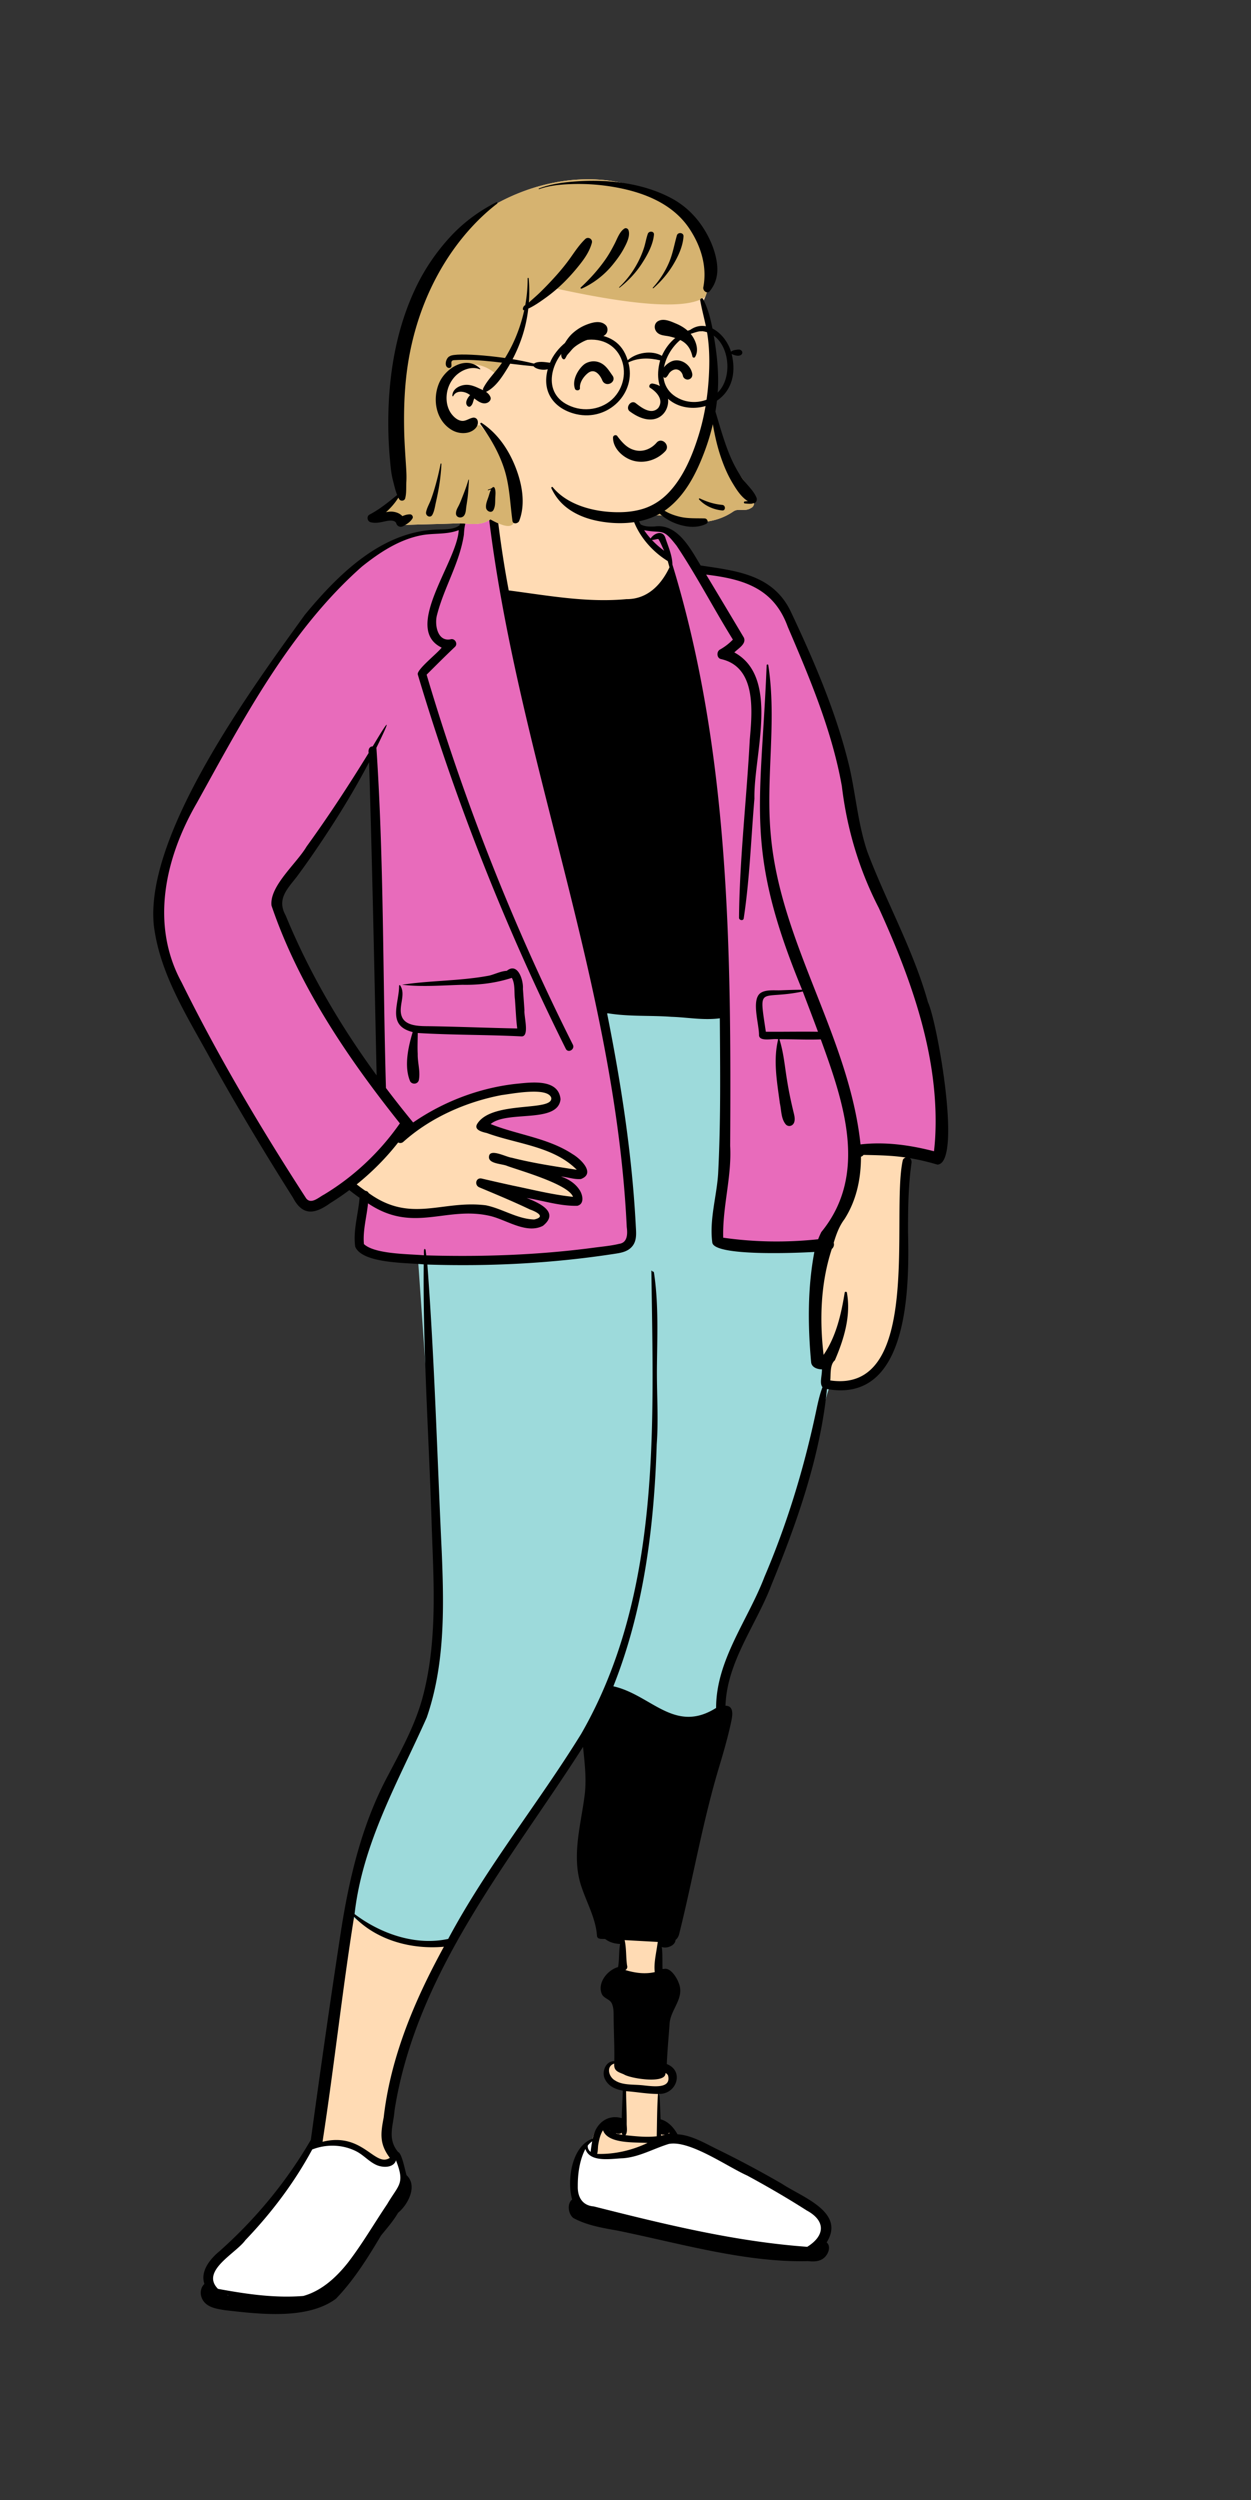 <svg xmlns="http://www.w3.org/2000/svg" fill="none" viewBox="0 0 514 1027">
  <rect x="0" y="0" width="514" height="1027" fill="#333333" stroke="none"/>
  <path fill="#FFDBB4" fill-rule="evenodd" d="M119.171 385.384c10.291 22.879 23.012 43.108 38.078 63.31-1.056-47.735-1.966-95.727-3.523-143.9-9.541 18.615-19.706 35.46-33.277 53.94-10.639 11.371-5.678 16.091-1.278 26.65ZM85.436 943.857c-1.192-1.688-.486-3.833 1.163-4.928-3.512-7.572 7.07-13.418 12.279-19.118 11.839-12.844 30.489-31.256 32.149-47.475 5.646-36.795 8.873-73.72 17.914-110.084 5.371-23.097 20.284-41.63 26.947-64.318 11.588-59.961-3.381-120.092-.793-180.651-32.658-3.204-28.429.869-24.931-26.297a104.551 104.551 0 0 1-6.305-4.744c-5.214 2.782-11.369 9.603-17.11 9.242-1.817-.425-3.127-2.703-4.374-4.66a1115.361 1115.361 0 0 1-26.18-43.405c-46.4-73.17-35.906-89.739 7.375-159.879 18.228-27.089 40.616-66.507 75.34-69.242 4.192.003 8.612-.22 12.223-2.857.026-4.199 2.171-5.553 7.613-6.321 3.065-.315 5.469-2.102 8.461-1.373 2.134-7.126 1.706-12.857 4.022-19.909 7.933-12.034 33.67-6.03 43.095-2.255 11.711 4.072.571 22.3 8.214 30.624 1.667.931 3.401 1.377 5.622 1.376 9.469-2.109 14.083 9.262 18.56 16.763 12.813 1.58 22.415 3.482 28.309 8.101 5.406 4.082 9.38 10.647 14.664 24.223 11.064 24.212 18.318 48.259 21.523 71.456 2.788 15.719 10.536 29.323 16.755 43.601 15.269 37.174 21.86 61.796 18.205 94.516-3.876-.694-7.784-2.104-11.865-2.63l-1.649 3.903a.446.446 0 0 1-.155-.19c-4.788 32.75 8.347 99.437-34.505 90.662-3.781 36.041-15.84 68.08-30.35 98.216-5.869 11.338-11.77 23.321-11.672 36.635l2.209.049c.376.008.496.085.497.085.421.103-.067 3.383-.539 5.239-6.932 24.493-12.926 48.983-18.309 73.772-1.136 3.34-1.627 12.332-4.256 13.857.115 1.228-3.512 3.634-3.792 3.556.632 4.73-1.657 6.847-1.58 11.649-.013-.114 3.216.054 3.075-.043 1.927 0 4.111 4.092 4.138 6.865.176 3.341-2.648 6.482-3.635 9.76-1.53 7.193-1.291 14.484-1.972 21.722 6.426 1.458 4.984 8.289-.651 8.625 0 0-1.026 9.544-.823 14.302 3.865.463 5.582 3.909 6.859 6.581 4.754.053 9.204 2.217 13.619 4.471 10.291 5.044 20.397 10.326 29.564 15.677 8.087 5.378 25.716 11.291 16.563 22.601.139.292-1.964 5.541-4.801 5.063-13.996 1.359-67.217-10.2-79.53-12.763-4.178-.994-22.465-3.376-14.871-9.549-2.83-7.905-2.955-22.904 5.582-24.735.829-7.428 7.08-10.035 13.315-7.287-.039-5.342.294-9.967.35-15.313-3.001-.395-6.324-1.509-7.192-3.785-.822-1.257-.503-5.534 2.587-5.566.091-.006 2.323.101 2.413.099-.358-8.648.397-15.987-.898-24.65-.694-2.876-2.966-3.344-4.452-4.824-1.396-4.303 2.896-7.779 6.567-8.503.935-4.374-1.039-9.008 0-13.3-2.394-.08-4.263-.202-5.818-1.656-.675-.662-1.78-.461-2.639-.52-.833-9.032-6.466-16.745-7.716-25.433-1.761-10.285 1.557-21.016 2.746-31.497.963-8.717-.572-17.637-1.338-26.198-31.55 50.356-74.154 98.884-81.781 160.182-.812 4.718-1.305 9.997 3.046 14.618l.187.053c1.106 2.221 1.801 6.455 2.595 8.746 4.109 3.246.337 9.48-2.631 12.29-.9 1.025-1.668 2.216-2.49 3.291-15.504 18.519-17.258 39.443-47.019 38.031-7.317-.458-24.438-.226-27.723-4.544Z" clip-rule="evenodd"/>
  <path fill="#9DDADB" fill-rule="evenodd" d="m302.315 415.477 23.758.214 6.922.047.325.001 2.537.007 1.592-.003 1.677-.009 1.168-.01c2.818-.03 4.874-.092 6.046-.181l.292-.025.191-.019 3.168-.381-.932 7.934-.561 4.797-.535 4.6c-8.565 73.719-12.513 115.739-11.814 125.368l.023.287.054.604.004.025c.074.345.788.731 1.911.773l.103.003.102.001 2.311.001.03 2.31c.007.558-.024 1.133-.088 1.79l-.024.234-.026.241-.142 1.184c-.173 1.518-.167 2.148-.058 2.383l.008.017.017.028.492.716-.103.953-.1.875-.144.401-.118.337c-.564 1.634-1.028 3.37-1.565 5.75l-.112.501-.2.919-.616 2.879c-5.009 23.298-11.902 45.471-20.73 66.283l-.304.714-.11.287-.146.378c-1.566 4.018-3.307 7.737-6.348 13.762l-.142.28-2.513 4.956-.745 1.482c-2.787 5.568-4.327 8.931-5.743 12.664l-.242.643-.237.646c-2.242 6.175-3.409 11.838-3.452 17.497l-.001.32v1.29l-1.092.689c-4.017 2.535-7.877 3.825-11.748 3.995l-.215.008-.457.009c-4.408.038-8.442-1.281-13.586-4.025l-.254-.136c-.565-.304-1.146-.626-1.796-.993l-.22-.124-.708-.404-2.347-1.352-.707-.404c-4.858-2.76-7.885-4.159-11.298-5.002l-.327-.078-.121-.029-.308.494c-2.001 3.22-4.782 7.906-8.315 14l-.828 1.432-1.456 2.523-.9 1.453-.923 1.477c-4.602 7.338-9.131 14.093-17.199 25.79l-1.097 1.589-6.783 9.815c-4.548 6.598-7.488 10.93-10.403 15.357l-1.051 1.602-1.296 1.99c-5.676 8.752-10.446 16.7-14.643 24.52l-.775 1.45-1.053.232a39.015 39.015 0 0 1-7.794.895l-.381.005h-.416c-10.763-.041-22.087-4.263-31.518-11.319l-.285-.215-1.062-.804.15-1.325c1.192-10.525 3.84-20.97 7.953-32.23l.301-.818.188-.506c2.974-7.985 6.132-15.167 11.858-27.345l.551-1.169 3.802-8.058a643.272 643.272 0 0 0 4.001-8.637l.145-.32.994-2.218.12-.351c3.068-9.021 4.908-18.749 5.777-29.651l.042-.537.063-.851.045-.639c.568-8.318.598-16.88.224-28.195l-.061-1.763-.048-1.32-.077-1.982-.083-2.043-.093-1.901c-.543-10.863-1.513-25.685-4.193-64.117l-1.144-16.357-2.949-42.029c-.565-8.098 75.415-6.142 75.415-6.142s-25.952-82.554-7.179-93.931c11.896-7.21 62.68 3.241 62.68 3.241Z" clip-rule="evenodd"/>
  <path fill="#fff" fill-rule="evenodd" d="m164.863 887.739.151.391.148.393c1.912 5.113 2.18 6.809.94 9.832l-.047.112c-.439 1.042-.975 1.958-2.01 3.534l-1.073 1.625-.363.557a68.985 68.985 0 0 0-1.306 2.092l-.243.41-.823 1.229-.534.806a406.742 406.742 0 0 0-2.632 4.057l-2.97 4.63-1.244 1.926c-3.118 4.805-5.14 7.743-7.514 10.863l-.613.799-.319.4-.318.391c-5.626 6.876-11.706 11.564-18.598 13.54l-.231.065-.215.06-.222.018c-9.631.777-19.265-.053-32.33-2.346l-.838-.149-1.014-.182-2.208-.404-.517-.52c-3.022-3.04-3.437-6.545-1.582-10.04 1.215-2.289 3.082-4.269 6.43-7.185l2.614-2.262c2.407-2.093 2.805-2.504 3.402-3.323l.245-.341.115-.121c10.814-11.297 19.847-22.18 26.819-34.992l.27-.499.408-.757.8-.312c6.551-2.562 13.887-2.275 20.029.853l.202.104.196.105.202.111c1.033.577 1.898 1.202 3.401 2.39l.842.666.394.308c1.305 1.006 2.062 1.491 2.978 1.893 1.774.779 3.881.649 4.592-.115l.039-.044.033-.044.942-2.627 3.572 2.103Zm79.157-9.142c.309.965-.873 4.786-.015 6.102.773 1.186 3.493.861 5.379.841l.385-.007.392-.011c.616-.02 1.268-.058 2.12-.119l2.499-.183.209-.013.203-.011.391-.019.246-.009.093-.007c3.091-.243 5.632-1.932 10.594-3.887l2.31-.918c2.316-.915 3.617-1.389 5.184-1.872l.226-.069.12-.023c4.418-.861 9.939.807 17.438 4.553l.475.239.509.259a163.77 163.77 0 0 1 3.878 2.057l2.197 1.21c1.528.845 3.418 1.893 4.084 2.257l.635.345.577.311c1.438.769 2.585 1.349 3.583 1.805l.329.149.078.042c8.591 4.662 16.484 9.267 23.894 13.982l.582.371.197.108c8.918 4.955 9.041 12.956.642 18.517l-.257.167-.268.17-.647.404-.761-.055c-12.967-.934-26.376-2.846-41.104-5.736l-1.446-.286c-11.029-2.197-21.913-4.724-37.349-8.575l-3.049-.763-4.967-1.251-.129-.012c-5.418-.561-8.421-4.63-8.416-10.245l.003-.318-.001-.265c-.006-5.892 2.554-11.324 4.735-15.723l.114-.226.116-.225 3.992-3.061Z" clip-rule="evenodd"/>
  <path fill="#E86BBB" fill-rule="evenodd" d="M170.597 515.982c1.324.06 2.52.114 3.519.183l.439.03.016.122.535.016c22.681.656 45.451-.108 67.964-3.038l1.401-.184c.695-.09 1.396-.175 2.1-.261 2.661-.322 5.359-.65 7.933-1.273 1.663-.234 2.636-1.111 3.185-2.273.684-1.445.662-3.389.456-5.057l-.029-.229c-2.628-55.46-16.205-109.096-29.783-162.721l-.011-.041c-11.102-43.848-22.203-87.689-27.293-132.517l-1.352.342-2.238.558c-2.18.554-3.723 1.055-4.834 1.948-1.009.811-1.69 1.937-2.13 3.748-.257 1.114-.418 2.501-.514 4.255-.983 6.533-1.104 2.76-.877-1.776.016-.319.02-.647.014-.983-.283.131-.572.255-.866.371-2.873 1.129-5.945 1.297-9.013 1.464l-.1.006c-1.859.101-3.718.204-5.542.502-9.303 1.633-17.5 6.919-24.798 12.708l-.483.385c-27.874 24.634-46.364 58.109-64.225 90.47l-.005.008c-.883 1.602-1.766 3.201-2.648 4.796l-1.14 2.059c-13.076 22.609-19.325 50.233-6.224 74.268 15.114 30.603 32.644 60.1 51.208 88.777.838 1.088 1.826 1.39 2.869 1.272 1.257-.141 2.629-.986 3.892-1.795l.024-.015c.457-.293.9-.576 1.339-.816 12.394-7.456 23.141-17.598 31.406-29.458l.263-.379a13.544 13.544 0 0 0-.287-.367c-21.48-26.959-41.471-56.405-52.619-89.202-.536-5.173 4.159-10.844 8.471-16.052l.315-.381c2.148-2.596 4.193-5.075 5.517-7.314 8.798-12.146 17.034-24.708 24.923-37.506l.61-1.156.101-.193a3.128 3.128 0 0 1-.037-.193c-.071-.463-.024-.943.169-1.313.132-.253.34-.451.643-.504a.833.833 0 0 1 .277-.003l.022-.043.017.511 1.263-2.112.878-1.457.457-.752-.886 1.826-.285.587-.603 1.238c2.056 30.545 2.526 61.481 2.996 92.377v.016c.242 15.865.483 31.719.938 47.503l.006.197a437.296 437.296 0 0 0 11.533 14.627l.139.169.266-.185.206-.141c12.297-8.485 26.764-14.019 41.621-15.734l.567-.056 1.596-.164c3.682-.372 8.364-.761 11.734.566 1.149.453 2.14 1.109 2.859 2.059.636.84 1.055 1.907 1.2 3.247-.246 2.217-1.573 3.572-3.491 4.451-2.836 1.299-6.908 1.604-11.001 1.91l-.196.015c-5.467.409-10.913.879-13.801 3.361a7.615 7.615 0 0 0-.702.691c.291.123.583.243.875.361 4.11 1.659 8.442 2.875 12.785 4.093l.094.026c7.202 2.02 14.434 4.049 20.722 8.212 1.837 1.074 4.766 3.537 5.525 5.829.221.667.248 1.321-.096 1.895-.319.534-.929.981-1.869 1.342-1.541.116-3.111-.199-4.674-.513l-.091-.019c-1.089-.218-2.175-.435-3.247-.527l-.252 1.214c2.909.981 5.595 2.633 7.341 5.301.65.973 1.207 2.512 1.033 3.786-.058.429-.203.826-.482 1.141-.238.268-.57.471-1.008.595-4.702.121-9.391-.892-14.052-1.9l-.077-.016c-2.175-.47-4.345-.939-6.506-1.295a106.037 106.037 0 0 0-4.924-.671l5.198 2.113.302.124c2.829 1.172 6.497 2.825 7.67 5.081.364.699.452 1.46.129 2.284-.319.817-1.012 1.677-2.148 2.601-4.481 2.286-9.599.217-14.448-1.744l-.323-.13c-2.225-.899-4.397-1.773-6.437-2.255-7.311-1.703-13.863-.88-20.291-.061l-.095.012c-9.425 1.201-18.591 2.368-29.59-5.047-.3-.202-.594-.406-.882-.611-.025.358-.055.715-.088 1.07-.177 1.868-.486 3.755-.797 5.647l-.003.022c-.613 3.736-1.222 7.494-.88 11.184l.023.23c.056.057.114.113.172.168 3.82 3.579 14.405 4.143 21.501 4.463h.016Zm213.755-42.973c.207-1.805.367-3.617.481-5.431 1.868-33.076-9.703-65.204-23.237-94.899-8.043-15.632-13.015-32.316-15.101-49.797-3.864-21.724-12.288-42.252-20.92-62.464l-1.354-3.166c-2.635-7.27-6.652-12.037-11.692-15.258-6.119-3.912-13.768-5.534-22.337-6.56-.422-.051-.843-.099-1.262-.146.216.362-5.549-4.138-10.449-11.46-4.502-5.776-5.464-5.837-8.804-6.048l-.125-.008-.007-.001c-1.183-.075-2.685-.17-4.79-.558-.515-.095-.99-.194-1.43-.294.256.425.523.844.799 1.255a32.06 32.06 0 0 0 2.705 3.479c.023.025.149.137.356.32 1.649 1.461 8.414 7.455 8.471 10.132 23.102 75.429 24.129 155.541 23.73 233.855l-.026 4.815c.366 6.533-.51 12.994-1.386 19.447l-.008.059c-.82 6.048-1.637 12.09-1.461 18.178.005.175.01.349.017.524l.517.076c12.974 1.87 26.135 2.031 39.162.646l.382-.041c.014-.037.253-.288.585-.638.732-.77 1.918-2.019 2.17-2.521 14.908-22.398 13.652-35.687 13.652-35.687v.002l.628-.074c10.052-1.168 20.216.27 29.957 2.796l.692.182c.029-.238.058-.476.085-.715Z" clip-rule="evenodd"/>
  <path fill="#000" fill-rule="evenodd" d="M210.005 190.677c2.512-1.703-1.065 13.077-1.071 14.499-.615 3.077-1.704 6.756-4.329 8.753 1.17 9.581 2.627 19.132 4.419 28.613l1.055.139c15.644 2.074 31.391 4.926 47.297 3.44 8.572.069 14.241-5.8 17.701-13.075l-.715-2.562c-10.875-6.681-19.123-20.205-14.217-32.982.318-.83 1.645-.493 1.354.375-2.058 5.766-1.192 12.264 1.73 17.556 1.826.971 3.77.905 5.727.843 9.442-1.381 14.859 9.341 18.925 16.021l3.556.527c13.608 2.022 26.731 4.416 33.45 18.362l.614 1.305c9.505 20.246 18.389 41.066 23.566 62.88 2.578 11.481 3.512 23.312 7.294 34.509 7.854 20.792 18.92 40.331 24.921 61.857 3.723 7.766 14.202 66.231 3.864 66.675a92.86 92.86 0 0 0-11.33-2.656c.59.45.805 1.215.693 1.995-1.336 9.371-1.436 18.864-1.43 28.314.547 22.683.472 70.638-33.304 64.53-2.767 27.74-12.223 54.579-22.733 80.26-6.245 16.552-18.356 31.651-18.964 49.833 4.182.063 2.563 5.387 2.047 7.955-1.406 6.285-3.237 12.471-5.091 18.639-6.53 22.112-10.426 44.964-16.018 67.328-.303 1.077-.811 1.81-1.461 2.307-.108 2.321-3.628 3.667-5.612 2.886.28 2.819.202 5.665.241 8.492l.009.53.609-.007c2.65-.682 5.329 3.608 6.077 5.814 2.515 6.166-3.319 10.689-3.752 16.558-.396 5.579-.921 11.105-1.161 16.699 7.278 2.841 4.052 12.35-3.071 12.255.333 3.467.378 6.965.524 10.438 3.101.814 5.423 3.428 6.948 6.157 6.265.424 11.983 4.132 17.563 6.756a431.816 431.816 0 0 1 25.449 13.641c8.105 5.406 26.153 11.527 18.265 24.019 1.985 1.711.599 5.068-1.211 6.468l-.062.048c-1.798 1.407-4.177 1.407-6.387 1.176-25.671.643-52.72-7.331-78.247-12.539l-2.574-.46c-5.384-.974-10.852-2.115-15.627-4.732-2.099-1.713-2.614-5.887-.464-7.571-2.204-7.974-.216-21.979 8.502-25.062 1.037-5.918 5.814-10.153 11.898-8.353.031-3.786.338-7.529.406-11.316-3.015-.568-5.796-1.741-7.25-4.606-1.6-2.852.135-7.642 3.767-7.483.123-5.901-.211-11.701-.259-17.591l-.005-.355c-.02-1.907.057-4.011-.751-5.762-.83-1.807-3.04-1.984-4.02-3.701-2.15-4.613 2.154-10.028 6.589-11.268.556-3.09.269-6.362.827-9.481-2.363-.137-4.376-.687-6.086-2.028-1.184-.181-3.275.347-3.409-1.354-.48-6.938-3.979-13.12-6.183-19.589-4.551-12.59-.421-25.738 1.161-38.471.746-6.497-.04-13.019-.705-19.526-30.03 47.047-68.543 92.541-77.443 149.301-.493 6.386-3.102 11.645 1.48 17.154 1.542.458 2.847 7.66 3.443 9.489 4.694 4.344.601 12.095-3.481 15.457-1.955 3.374-4.569 6.335-7.016 9.356l-.788 1.322c-5.182 8.673-10.716 17.37-17.743 24.636-11.823 8.76-31.63 6.269-45.55 4.693l-1.096-.179c-2.934-.486-6.22-1.175-7.915-3.797-1.448-2.238-1.254-5.14.547-6.818-1.788-5.149 2.285-10.212 6.114-13.373 14.843-13.166 27.638-28.648 37.606-45.811 3.82-27.753 7.742-55.497 11.989-83.189 3.427-22.908 8.648-45.852 19.673-66.404l.984-1.873c5.167-9.817 10.345-19.462 13.274-30.26 6.071-22.62 4.617-46.294 3.777-69.45-1.082-36.136-3.656-72.29-3.321-108.454-6.798-.713-25.237-.281-28.139-7.268-.951-6.66 1.279-13.441 1.783-20.094a85.125 85.125 0 0 1-4.202-3.149 108.703 108.703 0 0 1-7.818 5.327c-6.414 4.619-11.374 5.356-15.342-2.237-11.486-18.16-22.563-36.586-33.017-55.36-9.697-18.011-21.714-35.985-24.176-56.722-3.578-37.314 40.185-97.052 62.097-127.371 13.601-16.463 31.233-34.008 53.808-34.969l.288-.013c2.969-.116 7.11.129 9.519-1.826.467-6.735 7.381-6.706 12.516-7.817 1.064-.814 2.678-1.009 4.039-.939 1.843-5.299 2.264-11.159 4.561-16.284Zm-63.438 693.158c-5.634-2.936-12.357-3.168-18.287-.849-7.351 13.632-16.764 26.075-27.459 37.248-3.902 5.454-18.57 12.645-11.255 20.003l1.486.272c11.067 2.004 22.3 3.556 33.573 2.646 7.474-2.072 13.508-7.611 18.263-13.602 5.904-7.655 10.778-16.08 16.177-24.098 4.847-8.221 7.403-8.331 3.602-18.096-.006.19-.053.386-.15.58-1.342 2.709-5.462 2.462-7.787 1.441-3.031-1.332-5.235-4.003-8.163-5.545Zm-53.246 58.931c.113.053.228.105.344.156.084 0 .168.002.252.005l-.596-.161Zm213.687-49.07c-8.356-3.742-23.682-14.651-32.218-12.988-6.306 1.928-12.121 5.386-18.843 5.88l-.289.011c-4.797.21-13.326 1.804-15.13-3.837-2.389 4.566-3.173 10.213-3.137 15.378-.099 4.399 1.913 7.885 6.589 8.235l4.328 1.091c27.424 6.891 55.106 13.466 83.367 15.502 7.419-4.63 7.602-10.731-.265-14.96-7.944-5.081-16.118-9.818-24.402-14.312Zm-161.524-106.31c-4.911 30.75-8.21 61.678-12.966 92.442 16.587-4.159 21.491 10.747 27.658 6.585-4.325-5.688-3.803-9.987-2.525-16.605 2.538-22.314 10.842-43.546 21.141-63.358a366.866 366.866 0 0 1 3.598-6.756c-13.24 1.204-27.493-2.574-36.906-12.308Zm102.272 87.69c-1.139 1.763-1.587 3.895-1.95 5.935-.188 1.055-.085 2.609-.459 3.792 7.123.209 14.289-1.444 20.706-4.507-5.096-.365-16.315.501-18.297-5.22Zm-4.429 4.547a9.291 9.291 0 0 0-1.81 1.697c-.175.983.334 2.056 1.158 2.665.165-1.441.366-2.932.652-4.362Zm13.915-20.591c.022 4.448.293 8.84.243 13.285-.007 1.545.451 3.492-.493 4.803l1.499.156c3.758.389 7.59.717 11.345.287.122-5.788.125-11.603.506-17.389-4.631-.028-8.541-.807-13.1-1.142Zm14.349 17.726c-.007.181-.01.365-.004.543.54-.103 1.077-.222 1.608-.366-.435-.041-.884.033-1.311-.118a1.21 1.21 0 0 1-.293-.059Zm-16.175-.69c-.475.536-1.4.635-1.985.275-.119.024-.237.04-.362.046l-.106-.002.406.103c.848.212 1.504.342 2.375.468a3.355 3.355 0 0 1-.328-.89Zm19.489-.025a1.558 1.558 0 0 1-.443.512c.209-.069.422-.138.628-.216a4.674 4.674 0 0 0-.185-.296Zm-24.555-1.22c.081.182.256.465.456.615a3.007 3.007 0 0 1-.456-.615Zm21.122-2.868c.003.109.006.215.012.322.058-.055.124-.118.207-.15a4.263 4.263 0 0 1-.219-.172Zm-19.099-24.257c-3.492 1.136-2.27 5.52.374 6.956 2.875 1.898 7.217 1.601 10.517 1.888 3.545.249 12.843 2.187 11.201-4.007-.249-.446-.583-.73-.952-.957a3.207 3.207 0 0 1-.1.221c-.143 4.327-14.564 1.985-17.054.337l-.157-.069c-2.097-.903-4.081-1.275-3.829-4.369Zm4.27-50.722c.757 3.391.508 6.918.986 10.319.3.987-.084 1.645-.699 1.982l.441.129c3.822 1.096 7.678 1.612 11.657.72-.443-3.565.55-7.601 1.049-11.206.081-.412.115-.821.206-1.196l-13.64-.748Zm-6.873-380.739-.328.065c5.708 28.594 10.2 57.553 11.755 86.719l.021.428c.154 2.869.542 6.042-1.367 8.429-2.013 2.518-5.15 2.836-8.124 3.295-25.167 3.826-50.692 5.119-76.132 4.291 2.939 39.205 4.028 78.526 5.893 117.794l.084 2.059c.884 22.201 1.092 45.006-6.243 66.24-11.723 26.336-26.327 51.386-29.648 80.709 10.75 8.142 25.174 13.144 38.476 10.213 15.813-29.611 37.043-55.727 54.616-84.188 32.956-57.237 29.699-126.466 28.863-189.937-.118-.442.326-.595.3-.078.34-.031.696.128.761.518 2.006 13.303 1.291 26.843 1.206 40.25-.031 10.001.66 20.389-.076 30.208-1.042 33.731-5.255 67.922-17.822 99.46 15.547 3.481 25.137 19.666 42.221 8.884.003-19.686 13.07-36.015 19.852-53.796 9.156-21.44 16.015-43.825 20.914-66.607l.52-2.434c.637-2.977 1.336-6.065 2.422-8.925-1.297-1.577-.181-4.619-.216-7.327-1.85 0-4.223-.77-4.448-2.903l-.009-.099c-1.36-14.991-1.475-30.398 1.333-45.227l-.396.024c-7.024.412-40.62 1.82-41.532-3.832-1.252-9.477 1.772-18.873 2.391-28.282 1.109-21.26.841-42.602.696-63.889-6.741.895-13.214-.393-19.883-.608-8.464-.627-17.181-.056-25.543-1.364l-.557-.09Zm105.056 58.177c-.337.397-.705.637-1.08.759.003 9.009-1.813 17.869-6.792 25.67-2.185 2.895-3.36 6.232-4.407 9.668.301.934-.078 2.01-.78 2.543-4.601 13.998-5.075 28.985-3.378 43.524 5.174-7.597 7.227-16.663 8.674-25.602.078-.449.821-.443.902 0 1.718 9.556-1.193 19.102-4.95 27.836-2.085 1.761-1.635 5.767-1.879 8.26 38.139 5.564 24.876-67.741 29.762-90.317.09-.621.618-1.073 1.217-1.264-5.721-.874-11.517-.938-17.289-1.077ZM200.509 209.507l-.66.167c-6.956 1.743-8.805 1.781-9.247 9.969-1.732 11.561-8.127 21.644-11.002 32.823-1.15 3.947.067 11.223 5.518 10.155 1.767-.543 3.144 1.84 1.808 3.104-3.949 3.739-7.782 7.593-11.637 11.422 15.48 52.302 35.588 103.245 60.082 151.984.971 1.935-1.941 3.636-2.906 1.701-24.35-48.895-44.603-99.821-60.322-152.137l-.475-1.586c-.694-1.926 8.183-8.828 9.799-11.081-16.187-7.805 6.355-35.122 7.013-48.257-4.686 1.842-9.884 1.206-14.776 2.006-9.401 1.651-17.653 7.088-24.987 12.956-29.793 26.335-48.832 62.796-67.876 97.162-12.97 22.423-19.222 49.832-6.207 73.685 15.102 30.581 32.62 60.057 51.142 88.672 2.035 2.646 5.163-.392 7.307-1.507 12.319-7.411 23.001-17.493 31.216-29.281-21.541-27.035-41.58-56.569-52.747-89.463-.892-8.002 10.314-17.275 14.402-24.228 9.03-12.463 17.466-25.364 25.52-38.471-.253-1.295.282-2.721 1.654-2.68l.795-1.328c6.135-10.216 6.825-10.6.732 1.886 3.099 46.19 2.583 93.274 3.923 139.755a438.493 438.493 0 0 0 11.171 14.17c12.383-8.543 26.95-14.114 41.91-15.84l.571-.057c6.305-.639 17.228-2.102 18.079 6.33-1.03 10.16-22.004 4.448-28.71 10.21 10.992 4.435 23.589 5.685 33.682 12.37 3.237 1.891 9.583 7.915 3.383 10.22-2.705.232-5.499-.82-8.203-1.052 3.043 1.027 5.841 2.765 7.623 5.49 1.282 1.869 2.219 5.748-.846 6.547-6.988.198-13.946-2.083-20.829-3.217l.612.248c5.017 2.056 12.816 5.75 6.059 11.196-6.766 3.505-14.955-2.458-21.693-4.05-18.15-4.227-31.576 7.358-50.181-5.185-.523 5.524-2.193 11.208-1.68 16.737 4.47 4.188 18.412 4.049 24.64 4.605l.006-.044c.063-.606-.238-3.486.693-2.244.087.778.181 1.551.278 2.328 22.648.655 45.385-.107 67.865-3.033l.95-.125c3.452-.461 7.06-.764 10.45-1.588 3.466-.467 3.473-4.167 3.105-6.89-4.76-100.578-45.576-195.153-57.004-294.554Zm64.152 8.308a31.596 31.596 0 0 0 2.653 3.41c1.478-2.294 5.087-3.59 6.106-.172 1.153 3.517 2.804 7.133 2.853 10.857 23.591 77.03 24.189 158.939 23.73 238.838.706 12.673-3.218 25.078-2.855 37.681 12.922 1.863 26.031 2.023 39.006.644a31.206 31.206 0 0 1 1.31-2.975c19.423-23.718 9.123-53.439-.23-79.13-5.655.24-11.344-.119-17.004-.05 1.749 5.422 2.2 11.159 3.13 16.765.634 3.995 1.443 7.958 2.372 11.892l.25 1.049c.35 1.451.815 3.017.306 4.456-.499 1.42-2.222 1.994-3.365.889-2.059-2.351-1.838-5.855-2.503-8.772l-.165-1.224c-1.127-8.277-2.559-16.852-.512-25.058-2.034-.437-7.594 1.169-7.885-1.569.085-4.523-3.19-14.322.456-17.301 2.169-1.657 5.899-1.133 8.443-1.236 2.94-.118 5.878-.228 8.815-.209-23.604-57.134-17.04-74.721-14.645-131.581l.071-1.735c-.006-.375.597-.468.662-.091 3.61 23.291-1.202 46.872 1.078 70.236 4.047 44.392 32.132 82.506 36.827 126.685 10.128-1.176 20.37.267 30.186 2.812.206-1.794.365-3.595.478-5.395 1.862-32.976-9.69-65.002-23.169-94.578-8.077-15.699-13.071-32.454-15.161-49.973-4.058-22.819-13.163-44.313-22.24-65.511-5.738-15.849-18.141-19.586-33.522-21.427a6431.372 6431.372 0 0 1 15.492 25.883c1.148 2.612-2.373 4.477-3.909 6.085 18.895 10.32 7.863 42.192 8.253 60.05-1.402 16.41-1.931 32.914-4.404 49.21-.181 1.129-1.91.798-1.926-.26.228-24.417 3.135-48.736 4.411-73.113l.186-2.144c.982-11.524 1.791-27.859-11.919-30.994-1.87-.306-2.014-3.089-.512-3.926a22.771 22.771 0 0 0 5.315-4.094c-7.904-12.712-14.797-26.104-23.116-38.539-5.913-7.587-5.359-4.912-13.347-6.385Zm-38.182 233.104c-1.529-4.509-16.363-1.573-20.323-1.082-14.601 2.761-29.297 9.233-40.418 19.201-.686.615-1.498.605-2.138.271-4.981 6.374-10.733 12.15-17.042 17.226a72.054 72.054 0 0 0 3.561 2.64c.584.062 1.112.365 1.349.908 17.358 12.598 30.127 2.771 48.158 5.041 6.733 1.359 12.932 5.648 19.87 5.829 5.091-1.16.609-3.292-1.769-4.117-5.744-2.746-11.606-5.233-17.475-7.698l-3.301-1.386c-2.163-.908-1.42-4.182.996-3.611 4.229.999 8.471 1.948 12.716 2.881 8.163 1.668 16.522 3.808 24.771 4.619-1.834-5.105-21.29-10.619-26.947-12.648-2.136-1.011-8.23-.818-7.534-4.136.562-3.086 7.045.448 9.208.7 8.824 2.242 17.832 3.601 26.824 4.968-9.659-9.706-24.63-10.543-36.966-15.089l-.338-.077c-2.194-.511-5.199-1.476-3.416-3.973 6.338-9.359 31.275-4.622 30.214-10.467Zm-18.251-52.111c4.499-3.697 6.909 3.897 6.624 7.427.212 2.93.44 5.86.631 8.791-.279 2.291 2.159 10.643-1.102 10.719-14.254-.725-28.483-.541-42.74-1.401-.019 2.881-.16 5.757-.012 8.641-.078 3.606 1.173 7.207.442 10.772-.446 1.639-2.671 1.86-3.54.462-2.604-6.136-.814-14.052 1.031-20.259-10.714-2.668-5.605-11.469-5.578-19.014-.015-.2.184-.303.347-.265 2.67 3.733-.807 8.717.718 12.776 1.528 4.305 7.866 4.051 11.695 4.102l.465.008c11.772.202 23.536.688 35.308.917-.502-3.969-.64-8.038-.942-12.005-.381-2.852.168-6.232-1.28-8.788-6.546 2.131-13.361 2.98-20.242 2.847-8.203.221-16.825.96-24.845-.02 11.495-1.779 24.198-1.518 35.913-3.775 2.329-.604 4.706-1.821 7.107-1.935Zm-56.589-85.693c-7.093 13.555-15.246 26.453-23.93 39.011a333.398 333.398 0 0 1-5.712 7.955l-.239.307c-3.915 5.003-8.065 9.112-4.362 15.727 9.602 23.359 22.459 45.296 37.355 65.655-.944-42.886-1.777-85.783-3.112-128.655Zm178.195 94.172c-17.809 3.737-18.142-3.262-15.17 16.548 7.143.049 14.281-.112 21.425.003-2.041-5.532-4.158-11.04-6.255-16.551Zm-59.345-185.865c-.746-.012-1.888.427-2.647.38a35.123 35.123 0 0 0 4.766 4.235l.299.218-.135-.26c-.718-1.405-1.313-3.021-2.128-4.331l-.155-.242Z" clip-rule="evenodd"/>
  <path fill="#FFDBB4" fill-rule="evenodd" d="M298.54 188.75c-1.235-1.83-4.208-15.105-6.107-17.147.143-7.842 2.307-34.994-3.873-47.199 1.3-1.317 4.755-12.662 3.873-16.951 2.912-8.982-15.793-23.247-22.912-27.102-33.084-17.775-81.026 1.846-96.073 34.773-9.041 19.83-9.208 42.032-10.23 63.369-.121 4.568-.54 9.171-.535 13.732.654 4.009 3.826 8.091 1.421 11.424-2.657 1.841-8.026 6.326-5.635 8.869 1.401 1.169 3.639.491 5.159 1.614.774.434 1.257 1.385 2.162 1.53 8.268-.315 14.103-.342 22.397-.678 3.631-.119 9.159 1.42 13.327-1.643 14.557 8.112 8.468-3.657 11.412-12.037 8.964 3.037 26.82 12.72 36.375 13.033 7.765.962 15.026-3.569 22.659-2.537 9.484 3.529 20.597 4.314 29.284-1.658 2.168-1.564 4.58.248 7.312-1.441 5.31-2.545-7.336-17.129-10.016-19.951Z" clip-rule="evenodd"/>
  <path fill="#D6B370" fill-rule="evenodd" d="M173.448 115.124c15.047-32.927 62.989-52.548 96.073-34.773 7.119 3.855 25.824 18.12 22.912 27.102.667 3.242-1.145 10.517-2.631 14.444-6.898 5.107-27.041 4.047-60.428-3.181l-1.282-.279-11.401 6.769-4.683 17.631c-3.144 3.117-5.685 6.922-7.622 11.416 0 0-4.714-5.187-11.701-4.525-4.544 1.937-7.89 4.049-10.037 6.334-2.105 2.239-2.147 7.259-.127 15.06l.127.481 10.037 3.131h4.657l12.797 15.669 1.869 16.119c-.421 7.056 1.169 13.318-10.494 6.819-4.168 3.063-9.696 1.524-13.327 1.643-8.294.336-14.129.363-22.397.678-.905-.145-1.388-1.096-2.162-1.53-1.52-1.123-3.758-.445-5.159-1.614-2.391-2.543 2.978-7.028 5.635-8.869 2.405-3.333-.767-7.415-1.421-11.424-.005-4.561.414-9.164.535-13.732l.09-1.922c.95-20.745 1.37-42.212 10.14-61.447Zm116.196 63.843 2.914-11.06-.064 1.664c-.029.773-.05 1.455-.061 2.032 1.899 2.042 4.872 15.317 6.107 17.147l.267.285c3.155 3.401 14.9 17.197 9.749 19.666-2.732 1.689-5.144-.123-7.312 1.441-8.687 5.972-19.8 5.187-29.284 1.658a18.16 18.16 0 0 0-3.314-.131l-.453-1.421 10.378-8.944 11.073-22.337Z" clip-rule="evenodd"/>
  <path fill="#000" fill-rule="evenodd" d="M287.699 123.362c-.118-.677.814-1.182 1.174-.496 2.618 4.987 3.667 10.763 4.594 16.272.936 5.566 1.555 11.156 1.59 16.807.026 4.346-.368 8.743-1.108 13.093l.09.31c.166.568.334 1.136.503 1.704l.256.852c.494 1.634.962 3.276 1.469 4.907 1.059 3.403 2.175 6.816 3.541 10.109 1.333 3.213 2.954 6.312 4.881 9.209 1.857 2.792 4.805 5.153 6.113 8.255.456 1.08-.218 2.509-1.478 2.336a.532.532 0 0 1-.376.186c-.978.086-1.895.004-2.87-.088a.424.424 0 0 1 0-.848c.414-.039.818-.073 1.221-.097-2.791-1.657-4.781-4.892-6.373-7.54-2.046-3.403-3.591-7.121-4.851-10.881-1.293-3.86-2.21-7.801-2.946-11.802-.084-.46-.164-.921-.242-1.383a91.74 91.74 0 0 1-3.547 11.587l-.198.52c-3.273 8.499-7.704 17.079-15.075 22.696-.335.255-.676.497-1.021.733l.419.241c.418.239.829.468 1.231.656 1.489.696 3.106 1.227 4.706 1.603 3.303.777 6.772.554 10.142.663 1.106.035 1.735 1.696.605 2.235-3.723 1.776-7.743 1.399-11.585.15a20.736 20.736 0 0 1-5.336-2.616c-.683-.467-1.475-1.044-2.144-1.71-7.372 4.132-16.534 4.595-24.739 3.117-4.263-.769-8.395-2.171-12.03-4.571-3.497-2.307-5.989-5.229-7.769-9.014-.157-.335.281-.753.551-.425 5.589 6.801 15.208 9.639 23.67 10.179 4.515.288 9.134.049 13.475-1.305 4.118-1.284 7.651-3.638 10.601-6.769 5.98-6.347 9.563-14.98 12.137-23.197 2.799-8.938 4.132-18.342 4.407-27.697.14-4.739-.036-9.518-.779-14.205-.737-4.648-2.104-9.147-2.909-13.776Zm-83.802-40.265c.396-.202.675.323.339.58-6.97 5.356-13.211 12.147-18.264 19.334-9.317 13.255-15.292 28.594-18.043 44.533-1.625 9.413-2.049 18.968-1.887 28.507.064 3.789.28 7.566.521 11.345l.271 4.188c.126 1.951.231 3.886.15 5.847l-.022.453c-.129 2.282.095 4.582-.477 6.808-.293 1.142-1.9 1.321-2.481.325a11.47 11.47 0 0 1-.324-.599c-1.364 2.228-3.13 4.22-5.09 5.999.937-.2 1.883-.327 2.854-.211 1.539.185 2.919.78 3.896 1.824.969-.438 1.966-.739 3.113-.746.844-.004 1.477.996.996 1.739-.962 1.483-2.303 2.315-3.827 3.136-1.08.583-2.369.085-2.768-1.067l-.023-.07c-.448-1.457-2.835-1.221-3.962-.996l-.331.068c-2.097.437-4.144.996-6.28.419-1.377-.372-1.737-2.45-.409-3.139 4.195-2.179 7.717-5.104 11.337-8.042-.799-1.963-1.253-4.157-1.776-6.153-.737-2.81-.952-5.833-1.218-8.719-.506-5.488-.699-11.035-.644-16.545.183-18.607 3.359-37.273 11.473-54.123 3.554-7.381 8.224-14.211 13.744-20.257 5.486-6.01 11.895-10.755 19.132-14.438Zm-6.495 91.126c-.216-.299.204-.694.499-.5 6.379 4.198 10.806 10.573 13.663 17.576 2.827 6.933 4.563 15.425 1.775 22.655-.444 1.152-2.57 1.579-2.787 0-.973-7.051-1.124-14.113-3.261-20.968-2.12-6.796-5.746-13.019-9.889-18.763Zm-4.947 22.892c.035-.124.238-.103.23.032-.16 2.486-.269 5.003-.581 7.476-.151 1.201-.352 2.395-.523 3.594-.175 1.23-.148 2.471-.862 3.521-.945 1.393-3.458 1.001-3.373-.915.058-1.321.664-2.17 1.232-3.33.364-.743.681-1.512.987-2.284l.455-1.159c.904-2.297 1.769-4.555 2.435-6.935Zm-11.423-6.586c.039-.196.354-.149.344.046a81.561 81.561 0 0 1-1.187 10.467 114.647 114.647 0 0 1-.961 4.72l-.151.672c-.373 1.651-.614 3.591-1.45 5.066-.835 1.474-2.819.404-2.562-1.082.301-1.735 1.363-3.479 1.981-5.145a73.772 73.772 0 0 0 1.534-4.675 111.54 111.54 0 0 0 2.452-10.069Zm21.272 9.77.075-.076c.29-.316.723-.106.862.228.567 1.367.283 2.979.242 4.431l-.007.316c-.03 1.471-.009 2.848-.675 4.205-.808 1.648-2.937.624-3.101-.842-.18-1.6.575-3.166 1.063-4.664.31-.953.535-1.943 1.007-2.808-.403.07-.806.209-1.174.31-.165.045-.228-.198-.07-.254.609-.216 1.297-.379 1.778-.846Zm84.926 4.852c-.195-.218.048-.509.3-.391 3.034 1.42 5.871 2.343 9.219 2.646 1.45.131 1.459 2.414 0 2.281-3.494-.315-7.155-1.884-9.519-4.536Zm-106.734-47.962c2.671-6.02 11.121-11.359 16.787-5.761.106.104-.002.332-.156.268-3.525-1.463-7.839.398-10.278 3.06a12.904 12.904 0 0 0-3.329 7.68c-.231 2.86.452 5.845 2.348 8.058.994 1.16 2.337 2.259 3.918 2.398 1.595.141 2.925-.985 4.434-1.291 1.137-.23 1.995.485 2.107 1.608.246 2.479-2.218 4.142-4.353 4.546-2.296.435-4.641-.04-6.62-1.287-6.392-4.027-7.771-12.714-4.858-19.279Zm59.973-59c1.161-1.112 3.137-.006 2.708 1.58-.911 3.377-2.848 6.231-4.994 8.94-2.065 2.606-4.277 5.11-6.648 7.441a62.886 62.886 0 0 1-7.604 6.372l-.81.575c-1.906 1.346-3.925 2.707-6.059 3.677-.515 4.447-1.523 8.834-3.048 13.035a62.742 62.742 0 0 1-5.602 11.613l-.325.523c-2.081 3.342-4.583 7.076-8.114 8.907a1.153 1.153 0 0 1-.316.109c.789.527 1.457 1.191 1.854 2.145.435 1.044-.474 2.029-1.346 2.374-1.842.729-3.639-.505-5.295-1.822-.07.158-.136.317-.193.478-.37 1.052-.479 2.126-1.434 2.824-.454.332-1.013.035-1.299-.341-.936-1.232.033-2.912.856-3.919a7.15 7.15 0 0 1 .353-.398 8.23 8.23 0 0 0-1.016-.658c-1.934-1.026-4.801-1.208-5.914 1.063-.086.175-.354.085-.354-.096.003-2.79 2.856-4.305 5.331-4.511 1.809-.151 3.559.485 5.187 1.225l.303.14c.606.281 1.23.547 1.828.845a1.046 1.046 0 0 1 .057-.859c1.872-3.663 5.087-6.642 7.406-10.035a60.57 60.57 0 0 0 5.849-10.729 64.948 64.948 0 0 0 3.565-11.257c-.276.057-.587-.189-.567-.478.047-.698.388-1.327.987-1.595.659-3.613.996-7.286.976-10.99-.001-.287.414-.276.438 0 .292 3.293.316 6.618.07 9.923 1.558-1.436 3.201-2.801 4.702-4.275a144.63 144.63 0 0 0 6.547-6.858c2.149-2.41 4.18-4.908 6.038-7.552l.972-1.386c1.495-2.125 3.03-4.228 4.911-6.03Zm-2.931-23.724c12.819-.802 26.509.776 38.023 6.805 6.324 3.31 11.212 8.315 14.705 14.542 2.085 3.718 3.667 7.836 4.266 12.07.616 4.349-.107 8.228-2.879 11.686-1.101 1.373-2.956-.161-2.684-1.566 1.659-8.595-1.033-17.088-5.806-24.204-6.928-10.326-19.026-14.913-30.805-16.96a85.114 85.114 0 0 0-17.528-1.22c-4.476.156-9.067.574-13.315 2.083-.179.064-.251-.216-.078-.282 5.067-1.939 10.723-2.618 16.101-2.954ZM256.549 93.9c.66-.42 1.468.01 1.694.69.8 2.398-.876 5.565-1.997 7.64-1.269 2.347-2.901 4.542-4.586 6.604-3.371 4.124-7.802 7.565-12.664 9.727-.298.133-.645-.227-.372-.482 3.762-3.51 7.173-7.273 10.126-11.494 1.451-2.074 2.661-4.262 3.816-6.51 1.035-2.012 2.007-4.92 3.983-6.175Zm21.56 2.824c.421-1.476 2.823-1.224 2.724.37-.257 4.116-2.196 8.249-4.302 11.738-2.169 3.593-4.916 6.795-8.065 9.56-.155.136-.367-.074-.227-.228a37.036 37.036 0 0 0 6.536-10.067c1.623-3.688 2.236-7.536 3.334-11.373Zm-11.939-.667c.459-1.283 2.658-1.188 2.524.342-.371 4.207-2.835 8.614-5.117 12.088-2.421 3.686-5.512 6.933-8.966 9.66-.129.102-.312-.067-.186-.186 3.103-2.929 5.619-6.312 7.611-10.085a38.1 38.1 0 0 0 2.542-6.002c.623-1.916.916-3.928 1.592-5.817Z" clip-rule="evenodd"/>
  <path fill="#000" fill-rule="evenodd" d="M267.116 189.16c-2.3.666-4.768.725-7.112.037-2.125-.623-4.308-1.996-5.873-3.812-1.39-1.614-2.29-3.575-2.254-5.668a.92.92 0 0 1 .221-.593c.141-.167.339-.281.551-.331.218-.051.448-.033.644.056.178.081.33.218.425.418.24.316.48.627.72.929 1.933 2.387 3.806 4.171 6.713 4.81 1.577.348 3.153.194 4.598-.336 1.547-.567 2.946-1.564 4.042-2.84.495-.576 1.08-.812 1.652-.816.648-.004 1.288.297 1.771.778.474.473.792 1.116.821 1.788.025.59-.168 1.206-.68 1.756a13.818 13.818 0 0 1-6.239 3.824Zm-.071-29.893c2.357 1.432 5.948 4.772 3.412 8.323-2.984 3.131-7.281-.459-9.399-2.082-1.964-1.259-4.17 1.978-2.348 3.447 15.302 11.326 21.512-9.314 9.527-11.372-1.32-.227-1.81 1.241-1.192 1.684Zm-22.049-6.303c-.758-.484-1.649-.651-2.636-.201-.772.35-2.126 1.52-3.068 3.058-.644 1.052-1.101 2.286-1.006 3.572a.808.808 0 0 1-.262.681 1.023 1.023 0 0 1-.57.253 1.48 1.48 0 0 1-.599-.054c-.343-.107-.525-.329-.593-.511-.66-1.751-.375-3.706.364-5.469.997-2.379 2.809-4.372 3.996-5.015 2.031-1.1 4.428-1.151 6.462-.03 1.731.954 2.814 2.494 3.891 4.063.229.334.456.665.691.991.47.652.517 1.298.335 1.853-.202.614-.717 1.133-1.36 1.404-.595.251-1.286.286-1.897.028-.516-.217-.99-.642-1.29-1.362-.504-1.212-1.345-2.55-2.458-3.261Zm38.475 2.697c-.519.271-.925.352-1.5.18a2.133 2.133 0 0 1-.879-.525 1.743 1.743 0 0 1-.489-.884c-.168-.831-.623-1.609-1.271-2.116-.554-.433-1.253-.663-2.028-.533-.837.139-1.634.676-2.183 1.308-.183.212-.327.452-.472.691-.27.447-.533.862-.906 1.19a.89.89 0 0 1-.561.211.853.853 0 0 1-.25-.039c-.833-.836-.993-1.47-.966-2.099.028-.659.288-1.326.708-1.949.986-1.461 2.857-2.659 4.12-2.931 1.729-.371 3.446.075 4.823 1.041 1.417.993 2.467 2.536 2.794 4.274.079.419.046.871-.114 1.263a1.76 1.76 0 0 1-.826.918Zm-34.661-18.274c-1.038 1.01-2.266 1.167-3.509 1.306-.69.078-1.241.141-1.784.264-1.491.336-2.964.843-4.309 1.573-1.405.763-2.937 1.683-4.039 2.861-.262.281-.509.575-.756.87-.225.269-.443.528-.672.778-.263.287-.512.587-.761.887a3.984 3.984 0 0 0-.215.38c-.046.097-.1.206-.162.323-.085.16-.184.335-.288.494-.173.29-.265.37-.346.406a.711.711 0 0 1-.381.072.628.628 0 0 1-.33-.16c-.532-.45-.69-1.188-.673-1.972.024-1.19.463-2.508.868-3.317.94-1.882 2.245-3.838 3.814-5.243 1.791-1.603 3.749-2.816 5.999-3.652 1.398-.52 3.017-.998 4.54-.937 1.097.043 2.144.369 3.008 1.183.531.499.785 1.21.785 1.92 0 .724-.264 1.452-.789 1.964Zm36.772 9.257a.568.568 0 0 1-.259.227.602.602 0 0 1-.647-.108.565.565 0 0 1-.173-.298c-.689-3.026-2.027-5.277-4.883-6.728-1.404-.714-3.02-1.168-4.549-1.53-.444-.105-.914-.173-1.387-.242-1.482-.217-2.974-.464-3.94-1.662-.582-.721-.827-1.644-.689-2.488a2.645 2.645 0 0 1 1.439-1.959c2.101-1.086 4.713-.02 6.835.888l.463.197c2.075.876 3.968 2.032 5.524 3.685 1.234 1.311 2.378 3.25 2.839 5.245.383 1.659.293 3.353-.573 4.773Z" clip-rule="evenodd"/>
  <path fill="#000" fill-rule="evenodd" d="M294.979 161.167c-3.79 3.915-10.116 5.039-15.158 2.939-12.945-5.408-6.609-22.275 3.375-26.804 1.247-.311 2.913-1.048 4.432-1.216.138-.067.437.128.799-.057 11.009 1.229 13.516 18.315 6.552 25.138Zm-41.756 1.002c-4.25 5.637-12.152 7.375-18.608 4.755-12.754-5.021-8.231-19.978.496-25.842 18.433-6.925 26.045 10.695 18.112 21.087Zm-27.648-12.488c-.012-.005-.024-.008-.036-.014l.202-.089c-.022.057-.046.113-.067.17-.033-.022-.062-.049-.099-.067Zm78.179-6.092c-1.041.002-2.544.173-3.406.895-2.124-7.163-9.965-13.792-16.785-8.958-5.37 1.726-9.355 5.556-11.62 10.647-4.083-2.429-10.504-1.392-14.046 1.82-2.319-7.662-8.026-10.345-14.82-10.741-7.415-1.214-14.805 5.986-17.111 11.761-1.918-.218-4.783-.828-6.586.355-11.708-3.069-32.175-4.761-34.555-3.056-1.696.651-2.627 4.653-.258 4.869 2.064-.293-.241-2.933 1.84-3.221 11.088-.687 21.851 1.546 32.822 2.482.979 1.318 4.144 1.758 5.832 1.229-2.659 9.798 3.081 16.463 11.682 18.46 13.318 3.058 24.904-8.853 21.422-21.241 4.034-2.007 8.674-1.921 13.069-.864-7.344 27.022 36.185 25.809 29.386-2.616 4.525 2.25 5.507-1.367 3.134-1.821Z" clip-rule="evenodd"/>
</svg>
